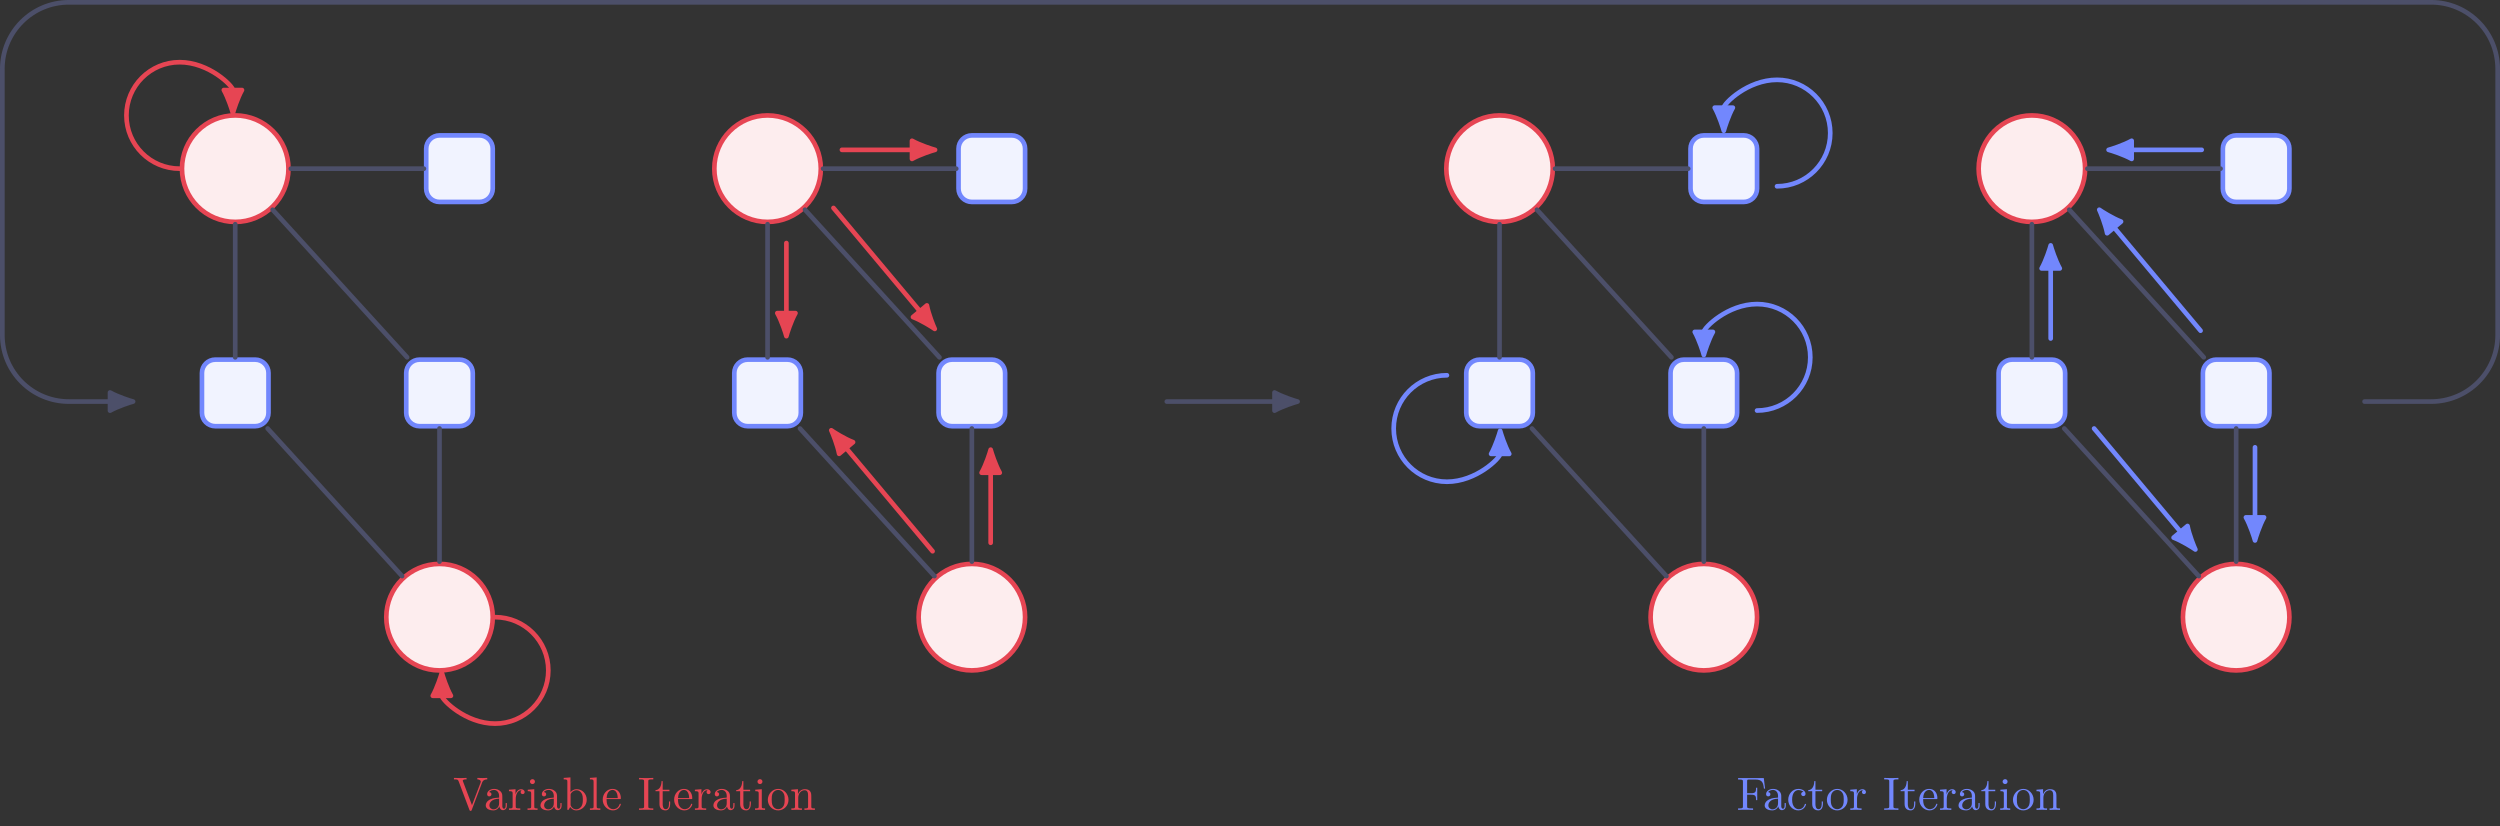 <?xml version="1.0" encoding="UTF-8"?>
<svg xmlns="http://www.w3.org/2000/svg" xmlns:xlink="http://www.w3.org/1999/xlink" width="532.49" height="176.04" viewBox="0 0 532.49 176.04">
<rect x="0" y="0" width="532.49" height="176.04" fill="#333333" stroke="none"/>
<defs>
<g>
<g id="glyph-0-0">
<path d="M 7.281 -6.5 L 7.281 -6.812 C 6.969 -6.781 6.562 -6.781 6.312 -6.781 L 5.172 -6.812 L 5.172 -6.5 C 5.688 -6.484 5.906 -6.234 5.906 -6 C 5.906 -5.922 5.875 -5.859 5.859 -5.797 L 4.031 -1 L 2.125 -6.031 C 2.062 -6.172 2.062 -6.203 2.062 -6.203 C 2.062 -6.5 2.625 -6.5 2.875 -6.5 L 2.875 -6.812 C 2.516 -6.781 1.828 -6.781 1.453 -6.781 L 0.188 -6.812 L 0.188 -6.5 C 0.844 -6.5 1.031 -6.5 1.172 -6.125 L 3.484 0 C 3.547 0.188 3.594 0.219 3.734 0.219 C 3.891 0.219 3.922 0.172 3.969 0.031 L 6.188 -5.828 C 6.328 -6.203 6.594 -6.484 7.281 -6.5 Z M 7.281 -6.5 "/>
</g>
<g id="glyph-0-1">
<path d="M 4.812 -0.891 L 4.812 -1.453 L 4.562 -1.453 L 4.562 -0.891 C 4.562 -0.312 4.312 -0.25 4.203 -0.25 C 3.875 -0.25 3.844 -0.703 3.844 -0.75 L 3.844 -2.734 C 3.844 -3.156 3.844 -3.547 3.484 -3.922 C 3.094 -4.312 2.594 -4.469 2.109 -4.469 C 1.297 -4.469 0.609 -4 0.609 -3.344 C 0.609 -3.047 0.812 -2.875 1.062 -2.875 C 1.344 -2.875 1.531 -3.078 1.531 -3.328 C 1.531 -3.453 1.469 -3.781 1.016 -3.781 C 1.281 -4.141 1.781 -4.25 2.094 -4.25 C 2.578 -4.25 3.156 -3.859 3.156 -2.969 L 3.156 -2.609 C 2.641 -2.578 1.938 -2.547 1.312 -2.25 C 0.562 -1.906 0.312 -1.391 0.312 -0.953 C 0.312 -0.141 1.281 0.109 1.906 0.109 C 2.578 0.109 3.031 -0.297 3.219 -0.75 C 3.266 -0.359 3.531 0.062 4 0.062 C 4.203 0.062 4.812 -0.078 4.812 -0.891 Z M 3.156 -1.391 C 3.156 -0.453 2.438 -0.109 1.984 -0.109 C 1.5 -0.109 1.094 -0.453 1.094 -0.953 C 1.094 -1.5 1.5 -2.328 3.156 -2.391 Z M 3.156 -1.391 "/>
</g>
<g id="glyph-0-2">
<path d="M 3.625 -3.797 C 3.625 -4.109 3.312 -4.406 2.891 -4.406 C 2.156 -4.406 1.797 -3.734 1.672 -3.312 L 1.672 -4.406 L 0.281 -4.297 L 0.281 -3.984 C 0.984 -3.984 1.062 -3.922 1.062 -3.422 L 1.062 -0.75 C 1.062 -0.312 0.953 -0.312 0.281 -0.312 L 0.281 0 L 1.422 -0.031 C 1.812 -0.031 2.281 -0.031 2.688 0 L 2.688 -0.312 L 2.469 -0.312 C 1.734 -0.312 1.719 -0.422 1.719 -0.781 L 1.719 -2.312 C 1.719 -3.297 2.141 -4.188 2.891 -4.188 C 2.953 -4.188 2.984 -4.188 3 -4.172 C 2.969 -4.172 2.766 -4.047 2.766 -3.781 C 2.766 -3.516 2.984 -3.359 3.203 -3.359 C 3.375 -3.359 3.625 -3.484 3.625 -3.797 Z M 3.625 -3.797 "/>
</g>
<g id="glyph-0-3">
<path d="M 2.469 0 L 2.469 -0.312 C 1.797 -0.312 1.766 -0.359 1.766 -0.75 L 1.766 -4.406 L 0.375 -4.297 L 0.375 -3.984 C 1.016 -3.984 1.109 -3.922 1.109 -3.438 L 1.109 -0.75 C 1.109 -0.312 1 -0.312 0.328 -0.312 L 0.328 0 L 1.422 -0.031 C 1.781 -0.031 2.125 -0.016 2.469 0 Z M 1.906 -6.016 C 1.906 -6.297 1.688 -6.547 1.391 -6.547 C 1.047 -6.547 0.844 -6.266 0.844 -6.016 C 0.844 -5.75 1.078 -5.5 1.375 -5.5 C 1.719 -5.5 1.906 -5.766 1.906 -6.016 Z M 1.906 -6.016 "/>
</g>
<g id="glyph-0-4">
<path d="M 5.188 -2.156 C 5.188 -3.422 4.219 -4.406 3.078 -4.406 C 2.297 -4.406 1.875 -3.938 1.719 -3.766 L 1.719 -6.922 L 0.281 -6.812 L 0.281 -6.5 C 0.984 -6.5 1.062 -6.438 1.062 -5.938 L 1.062 0 L 1.312 0 L 1.672 -0.625 C 1.812 -0.391 2.234 0.109 2.969 0.109 C 4.156 0.109 5.188 -0.875 5.188 -2.156 Z M 4.359 -2.156 C 4.359 -1.797 4.344 -1.203 4.062 -0.75 C 3.844 -0.438 3.469 -0.109 2.938 -0.109 C 2.484 -0.109 2.125 -0.344 1.891 -0.719 C 1.75 -0.922 1.75 -0.953 1.75 -1.141 L 1.75 -3.188 C 1.75 -3.375 1.75 -3.391 1.859 -3.547 C 2.25 -4.109 2.797 -4.188 3.031 -4.188 C 3.484 -4.188 3.844 -3.922 4.078 -3.547 C 4.344 -3.141 4.359 -2.578 4.359 -2.156 Z M 4.359 -2.156 "/>
</g>
<g id="glyph-0-5">
<path d="M 2.547 0 L 2.547 -0.312 C 1.875 -0.312 1.766 -0.312 1.766 -0.75 L 1.766 -6.922 L 0.328 -6.812 L 0.328 -6.5 C 1.031 -6.5 1.109 -6.438 1.109 -5.938 L 1.109 -0.75 C 1.109 -0.312 1 -0.312 0.328 -0.312 L 0.328 0 L 1.438 -0.031 Z M 2.547 0 "/>
</g>
<g id="glyph-0-6">
<path d="M 4.141 -1.188 C 4.141 -1.281 4.062 -1.312 4 -1.312 C 3.922 -1.312 3.891 -1.25 3.875 -1.172 C 3.531 -0.141 2.625 -0.141 2.531 -0.141 C 2.031 -0.141 1.641 -0.438 1.406 -0.812 C 1.109 -1.281 1.109 -1.938 1.109 -2.297 L 3.891 -2.297 C 4.109 -2.297 4.141 -2.297 4.141 -2.516 C 4.141 -3.5 3.594 -4.469 2.359 -4.469 C 1.203 -4.469 0.281 -3.438 0.281 -2.188 C 0.281 -0.859 1.328 0.109 2.469 0.109 C 3.688 0.109 4.141 -1 4.141 -1.188 Z M 3.484 -2.516 L 1.109 -2.516 C 1.172 -4 2.016 -4.25 2.359 -4.25 C 3.375 -4.25 3.484 -2.906 3.484 -2.516 Z M 3.484 -2.516 "/>
</g>
<g id="glyph-0-7">
<path d="M 3.312 0 L 3.312 -0.312 L 3.062 -0.312 C 2.266 -0.312 2.25 -0.422 2.25 -0.781 L 2.25 -6.031 C 2.25 -6.391 2.266 -6.5 3.062 -6.5 L 3.312 -6.5 L 3.312 -6.812 C 2.969 -6.781 2.188 -6.781 1.797 -6.781 C 1.422 -6.781 0.625 -6.781 0.281 -6.812 L 0.281 -6.5 L 0.531 -6.5 C 1.328 -6.5 1.359 -6.391 1.359 -6.031 L 1.359 -0.781 C 1.359 -0.422 1.328 -0.312 0.531 -0.312 L 0.281 -0.312 L 0.281 0 C 0.625 -0.031 1.422 -0.031 1.797 -0.031 C 2.188 -0.031 2.969 -0.031 3.312 0 Z M 3.312 0 "/>
</g>
<g id="glyph-0-8">
<path d="M 3.312 -1.234 L 3.312 -1.797 L 3.062 -1.797 L 3.062 -1.25 C 3.062 -0.516 2.766 -0.141 2.391 -0.141 C 1.719 -0.141 1.719 -1.047 1.719 -1.219 L 1.719 -3.984 L 3.156 -3.984 L 3.156 -4.297 L 1.719 -4.297 L 1.719 -6.125 L 1.469 -6.125 C 1.469 -5.312 1.172 -4.25 0.188 -4.203 L 0.188 -3.984 L 1.031 -3.984 L 1.031 -1.234 C 1.031 -0.016 1.969 0.109 2.328 0.109 C 3.031 0.109 3.312 -0.594 3.312 -1.234 Z M 3.312 -1.234 "/>
</g>
<g id="glyph-0-9">
<path d="M 4.688 -2.141 C 4.688 -3.406 3.703 -4.469 2.5 -4.469 C 1.25 -4.469 0.281 -3.375 0.281 -2.141 C 0.281 -0.844 1.312 0.109 2.484 0.109 C 3.688 0.109 4.688 -0.875 4.688 -2.141 Z M 3.875 -2.219 C 3.875 -1.859 3.875 -1.312 3.656 -0.875 C 3.422 -0.422 2.984 -0.141 2.5 -0.141 C 2.062 -0.141 1.625 -0.344 1.359 -0.812 C 1.109 -1.25 1.109 -1.859 1.109 -2.219 C 1.109 -2.609 1.109 -3.141 1.344 -3.578 C 1.609 -4.031 2.078 -4.25 2.484 -4.25 C 2.922 -4.25 3.344 -4.031 3.609 -3.594 C 3.875 -3.172 3.875 -2.594 3.875 -2.219 Z M 3.875 -2.219 "/>
</g>
<g id="glyph-0-10">
<path d="M 5.328 0 L 5.328 -0.312 C 4.812 -0.312 4.562 -0.312 4.562 -0.609 L 4.562 -2.516 C 4.562 -3.375 4.562 -3.672 4.25 -4.031 C 4.109 -4.203 3.781 -4.406 3.203 -4.406 C 2.469 -4.406 2 -3.984 1.719 -3.359 L 1.719 -4.406 L 0.312 -4.297 L 0.312 -3.984 C 1.016 -3.984 1.094 -3.922 1.094 -3.422 L 1.094 -0.75 C 1.094 -0.312 0.984 -0.312 0.312 -0.312 L 0.312 0 L 1.453 -0.031 L 2.562 0 L 2.562 -0.312 C 1.891 -0.312 1.781 -0.312 1.781 -0.75 L 1.781 -2.594 C 1.781 -3.625 2.5 -4.188 3.125 -4.188 C 3.766 -4.188 3.875 -3.656 3.875 -3.078 L 3.875 -0.75 C 3.875 -0.312 3.766 -0.312 3.094 -0.312 L 3.094 0 L 4.219 -0.031 Z M 5.328 0 "/>
</g>
<g id="glyph-0-11">
<path d="M 6.078 -4.531 L 5.797 -6.781 L 0.328 -6.781 L 0.328 -6.469 L 0.562 -6.469 C 1.328 -6.469 1.359 -6.359 1.359 -6 L 1.359 -0.781 C 1.359 -0.422 1.328 -0.312 0.562 -0.312 L 0.328 -0.312 L 0.328 0 C 0.672 -0.031 1.453 -0.031 1.844 -0.031 C 2.25 -0.031 3.156 -0.031 3.516 0 L 3.516 -0.312 L 3.188 -0.312 C 2.25 -0.312 2.25 -0.438 2.25 -0.781 L 2.25 -3.234 L 3.094 -3.234 C 4.062 -3.234 4.156 -2.922 4.156 -2.078 L 4.406 -2.078 L 4.406 -4.719 L 4.156 -4.719 C 4.156 -3.875 4.062 -3.547 3.094 -3.547 L 2.25 -3.547 L 2.25 -6.078 C 2.25 -6.406 2.266 -6.469 2.734 -6.469 L 3.922 -6.469 C 5.422 -6.469 5.672 -5.906 5.828 -4.531 Z M 6.078 -4.531 "/>
</g>
<g id="glyph-0-12">
<path d="M 4.141 -1.188 C 4.141 -1.281 4.031 -1.281 4 -1.281 C 3.922 -1.281 3.891 -1.25 3.875 -1.188 C 3.594 -0.266 2.938 -0.141 2.578 -0.141 C 2.047 -0.141 1.172 -0.562 1.172 -2.172 C 1.172 -3.797 1.984 -4.219 2.516 -4.219 C 2.609 -4.219 3.234 -4.203 3.578 -3.844 C 3.172 -3.812 3.109 -3.516 3.109 -3.391 C 3.109 -3.125 3.297 -2.938 3.562 -2.938 C 3.828 -2.938 4.031 -3.094 4.031 -3.406 C 4.031 -4.078 3.266 -4.469 2.5 -4.469 C 1.25 -4.469 0.344 -3.391 0.344 -2.156 C 0.344 -0.875 1.328 0.109 2.484 0.109 C 3.812 0.109 4.141 -1.094 4.141 -1.188 Z M 4.141 -1.188 "/>
</g>
</g>
<clipPath id="clip-0">
<path clip-rule="nonzero" d="M 0 0 L 532.488 0 L 532.488 100 L 0 100 Z M 0 0 "/>
</clipPath>
</defs>
<path fill-rule="nonzero" fill="rgb(99.019%, 92.705%, 93.256%)" fill-opacity="1" stroke-width="0.992" stroke-linecap="round" stroke-linejoin="miter" stroke="rgb(90.195%, 27.06%, 32.549%)" stroke-opacity="1" stroke-miterlimit="10" d="M 11.339 -0.001 C 11.339 6.261 6.261 11.339 -0.001 11.339 C -6.262 11.339 -11.34 6.261 -11.34 -0.001 C -11.34 -6.262 -6.262 -11.34 -0.001 -11.34 C 6.261 -11.34 11.339 -6.262 11.339 -0.001 Z M 11.339 -0.001 " transform="matrix(1, 0, 0, -1, 50.102, 35.925)"/>
<path fill-rule="nonzero" fill="rgb(94.469%, 95.293%, 99.921%)" fill-opacity="1" stroke-width="0.992" stroke-linecap="round" stroke-linejoin="miter" stroke="rgb(44.707%, 52.939%, 99.216%)" stroke-opacity="1" stroke-miterlimit="10" d="M 52.015 7.085 L 43.511 7.085 C 41.945 7.085 40.679 5.816 40.679 4.253 L 40.679 -4.251 C 40.679 -5.817 41.945 -7.087 43.511 -7.087 L 52.015 -7.087 C 53.582 -7.087 54.851 -5.817 54.851 -4.251 L 54.851 4.253 C 54.851 5.816 53.582 7.085 52.015 7.085 Z M 52.015 7.085 " transform="matrix(1, 0, 0, -1, 50.102, 35.925)"/>
<path fill-rule="nonzero" fill="rgb(94.469%, 95.293%, 99.921%)" fill-opacity="1" stroke-width="0.992" stroke-linecap="round" stroke-linejoin="miter" stroke="rgb(44.707%, 52.939%, 99.216%)" stroke-opacity="1" stroke-miterlimit="10" d="M 4.253 -40.676 L -4.251 -40.676 C -5.817 -40.676 -7.086 -41.946 -7.086 -43.512 L -7.086 -52.016 C -7.086 -53.583 -5.817 -54.852 -4.251 -54.852 L 4.253 -54.852 C 5.816 -54.852 7.085 -53.583 7.085 -52.016 L 7.085 -43.512 C 7.085 -41.946 5.816 -40.676 4.253 -40.676 Z M 4.253 -40.676 " transform="matrix(1, 0, 0, -1, 50.102, 35.925)"/>
<path fill-rule="nonzero" fill="rgb(94.469%, 95.293%, 99.921%)" fill-opacity="1" stroke-width="0.992" stroke-linecap="round" stroke-linejoin="miter" stroke="rgb(44.707%, 52.939%, 99.216%)" stroke-opacity="1" stroke-miterlimit="10" d="M 47.765 -40.676 L 39.261 -40.676 C 37.695 -40.676 36.425 -41.946 36.425 -43.512 L 36.425 -52.016 C 36.425 -53.583 37.695 -54.852 39.261 -54.852 L 47.765 -54.852 C 49.332 -54.852 50.597 -53.583 50.597 -52.016 L 50.597 -43.512 C 50.597 -41.946 49.332 -40.676 47.765 -40.676 Z M 47.765 -40.676 " transform="matrix(1, 0, 0, -1, 50.102, 35.925)"/>
<path fill-rule="nonzero" fill="rgb(99.019%, 92.705%, 93.256%)" fill-opacity="1" stroke-width="0.992" stroke-linecap="round" stroke-linejoin="miter" stroke="rgb(90.195%, 27.06%, 32.549%)" stroke-opacity="1" stroke-miterlimit="10" d="M 54.851 -95.528 C 54.851 -89.266 49.773 -84.188 43.511 -84.188 C 37.249 -84.188 32.175 -89.266 32.175 -95.528 C 32.175 -101.79 37.249 -106.868 43.511 -106.868 C 49.773 -106.868 54.851 -101.79 54.851 -95.528 Z M 54.851 -95.528 " transform="matrix(1, 0, 0, -1, 50.102, 35.925)"/>
<path fill="none" stroke-width="0.992" stroke-linecap="round" stroke-linejoin="miter" stroke="rgb(29.805%, 30.98%, 41.176%)" stroke-opacity="1" stroke-miterlimit="10" d="M 11.835 -0.001 L 40.183 -0.001 " transform="matrix(1, 0, 0, -1, 50.102, 35.925)"/>
<path fill="none" stroke-width="0.992" stroke-linecap="round" stroke-linejoin="miter" stroke="rgb(29.805%, 30.98%, 41.176%)" stroke-opacity="1" stroke-miterlimit="10" d="M -0.001 -11.837 L -0.001 -40.18 " transform="matrix(1, 0, 0, -1, 50.102, 35.925)"/>
<path fill="none" stroke-width="0.992" stroke-linecap="round" stroke-linejoin="miter" stroke="rgb(29.805%, 30.98%, 41.176%)" stroke-opacity="1" stroke-miterlimit="10" d="M 7.972 -8.747 L 36.609 -40.18 " transform="matrix(1, 0, 0, -1, 50.102, 35.925)"/>
<path fill="none" stroke-width="0.992" stroke-linecap="round" stroke-linejoin="miter" stroke="rgb(29.805%, 30.98%, 41.176%)" stroke-opacity="1" stroke-miterlimit="10" d="M 6.906 -55.348 L 35.542 -86.782 " transform="matrix(1, 0, 0, -1, 50.102, 35.925)"/>
<path fill="none" stroke-width="0.992" stroke-linecap="round" stroke-linejoin="miter" stroke="rgb(29.805%, 30.98%, 41.176%)" stroke-opacity="1" stroke-miterlimit="10" d="M 43.511 -55.348 L 43.511 -83.692 " transform="matrix(1, 0, 0, -1, 50.102, 35.925)"/>
<path fill="none" stroke-width="0.992" stroke-linecap="round" stroke-linejoin="miter" stroke="rgb(90.195%, 27.06%, 32.549%)" stroke-opacity="1" stroke-miterlimit="10" d="M -11.836 -0.001 C -18.098 -0.001 -23.172 5.078 -23.172 11.339 C -23.172 17.601 -18.098 22.679 -11.836 22.679 C -5.571 22.679 -0.497 17.601 -0.497 16.746 " transform="matrix(1, 0, 0, -1, 50.102, 35.925)"/>
<path fill-rule="nonzero" fill="rgb(90.195%, 27.06%, 32.549%)" fill-opacity="1" stroke-width="0.992" stroke-linecap="round" stroke-linejoin="round" stroke="rgb(90.195%, 27.06%, 32.549%)" stroke-opacity="1" stroke-miterlimit="10" d="M 4.911 -0.001 C 4.31 0.152 1.658 1.003 0.001 1.933 L 0.001 -1.93 C 1.658 -1.004 4.31 -0.149 4.911 -0.001 Z M 4.911 -0.001 " transform="matrix(0, 1, 1, 0, 49.606, 19.178)"/>
<path fill="none" stroke-width="0.992" stroke-linecap="round" stroke-linejoin="miter" stroke="rgb(90.195%, 27.06%, 32.549%)" stroke-opacity="1" stroke-miterlimit="10" d="M 55.347 -95.528 C 61.609 -95.528 66.687 -100.606 66.687 -106.868 C 66.687 -113.129 61.609 -118.204 55.347 -118.204 C 49.085 -118.204 44.007 -113.129 44.007 -112.274 " transform="matrix(1, 0, 0, -1, 50.102, 35.925)"/>
<path fill-rule="nonzero" fill="rgb(90.195%, 27.06%, 32.549%)" fill-opacity="1" stroke-width="0.992" stroke-linecap="round" stroke-linejoin="round" stroke="rgb(90.195%, 27.06%, 32.549%)" stroke-opacity="1" stroke-miterlimit="10" d="M 4.911 0.001 C 4.31 0.149 1.657 1.005 0.001 1.931 L 0.001 -1.933 C 1.657 -1.003 4.31 -0.151 4.911 0.001 Z M 4.911 0.001 " transform="matrix(0, -1, -1, 0, 94.11, 148.2)"/>
<g fill="rgb(90.199%, 27.1%, 32.5%)" fill-opacity="1">
<use xlink:href="#glyph-0-0" x="96.501" y="172.502"/>
</g>
<g fill="rgb(90.199%, 27.1%, 32.5%)" fill-opacity="1">
<use xlink:href="#glyph-0-1" x="103.147" y="172.502"/>
<use xlink:href="#glyph-0-2" x="108.128" y="172.502"/>
<use xlink:href="#glyph-0-3" x="112.033" y="172.502"/>
<use xlink:href="#glyph-0-1" x="114.803" y="172.502"/>
<use xlink:href="#glyph-0-4" x="119.784" y="172.502"/>
<use xlink:href="#glyph-0-5" x="125.323" y="172.502"/>
<use xlink:href="#glyph-0-6" x="128.093" y="172.502"/>
</g>
<g fill="rgb(90.199%, 27.1%, 32.5%)" fill-opacity="1">
<use xlink:href="#glyph-0-7" x="135.834" y="172.502"/>
<use xlink:href="#glyph-0-8" x="139.431" y="172.502"/>
<use xlink:href="#glyph-0-6" x="143.306" y="172.502"/>
<use xlink:href="#glyph-0-2" x="147.729" y="172.502"/>
<use xlink:href="#glyph-0-1" x="151.635" y="172.502"/>
<use xlink:href="#glyph-0-8" x="156.616" y="172.502"/>
<use xlink:href="#glyph-0-3" x="160.492" y="172.502"/>
<use xlink:href="#glyph-0-9" x="163.261" y="172.502"/>
<use xlink:href="#glyph-0-10" x="168.242" y="172.502"/>
</g>
<path fill-rule="nonzero" fill="rgb(99.019%, 92.705%, 93.256%)" fill-opacity="1" stroke-width="0.992" stroke-linecap="round" stroke-linejoin="miter" stroke="rgb(90.195%, 27.06%, 32.549%)" stroke-opacity="1" stroke-miterlimit="10" d="M 124.726 -0.001 C 124.726 6.261 119.648 11.339 113.386 11.339 C 107.124 11.339 102.046 6.261 102.046 -0.001 C 102.046 -6.262 107.124 -11.34 113.386 -11.34 C 119.648 -11.34 124.726 -6.262 124.726 -0.001 Z M 124.726 -0.001 " transform="matrix(1, 0, 0, -1, 50.102, 35.925)"/>
<path fill-rule="nonzero" fill="rgb(94.469%, 95.293%, 99.921%)" fill-opacity="1" stroke-width="0.992" stroke-linecap="round" stroke-linejoin="miter" stroke="rgb(44.707%, 52.939%, 99.216%)" stroke-opacity="1" stroke-miterlimit="10" d="M 165.402 7.085 L 156.898 7.085 C 155.332 7.085 154.066 5.816 154.066 4.253 L 154.066 -4.251 C 154.066 -5.817 155.332 -7.087 156.898 -7.087 L 165.402 -7.087 C 166.968 -7.087 168.238 -5.817 168.238 -4.251 L 168.238 4.253 C 168.238 5.816 166.968 7.085 165.402 7.085 Z M 165.402 7.085 " transform="matrix(1, 0, 0, -1, 50.102, 35.925)"/>
<path fill-rule="nonzero" fill="rgb(94.469%, 95.293%, 99.921%)" fill-opacity="1" stroke-width="0.992" stroke-linecap="round" stroke-linejoin="miter" stroke="rgb(44.707%, 52.939%, 99.216%)" stroke-opacity="1" stroke-miterlimit="10" d="M 117.64 -40.676 L 109.136 -40.676 C 107.57 -40.676 106.3 -41.946 106.3 -43.512 L 106.3 -52.016 C 106.3 -53.583 107.57 -54.852 109.136 -54.852 L 117.64 -54.852 C 119.203 -54.852 120.472 -53.583 120.472 -52.016 L 120.472 -43.512 C 120.472 -41.946 119.203 -40.676 117.64 -40.676 Z M 117.64 -40.676 " transform="matrix(1, 0, 0, -1, 50.102, 35.925)"/>
<path fill-rule="nonzero" fill="rgb(94.469%, 95.293%, 99.921%)" fill-opacity="1" stroke-width="0.992" stroke-linecap="round" stroke-linejoin="miter" stroke="rgb(44.707%, 52.939%, 99.216%)" stroke-opacity="1" stroke-miterlimit="10" d="M 161.152 -40.676 L 152.648 -40.676 C 151.082 -40.676 149.812 -41.946 149.812 -43.512 L 149.812 -52.016 C 149.812 -53.583 151.082 -54.852 152.648 -54.852 L 161.152 -54.852 C 162.718 -54.852 163.984 -53.583 163.984 -52.016 L 163.984 -43.512 C 163.984 -41.946 162.718 -40.676 161.152 -40.676 Z M 161.152 -40.676 " transform="matrix(1, 0, 0, -1, 50.102, 35.925)"/>
<path fill-rule="nonzero" fill="rgb(99.019%, 92.705%, 93.256%)" fill-opacity="1" stroke-width="0.992" stroke-linecap="round" stroke-linejoin="miter" stroke="rgb(90.195%, 27.06%, 32.549%)" stroke-opacity="1" stroke-miterlimit="10" d="M 168.238 -95.528 C 168.238 -89.266 163.16 -84.188 156.898 -84.188 C 150.636 -84.188 145.562 -89.266 145.562 -95.528 C 145.562 -101.79 150.636 -106.868 156.898 -106.868 C 163.16 -106.868 168.238 -101.79 168.238 -95.528 Z M 168.238 -95.528 " transform="matrix(1, 0, 0, -1, 50.102, 35.925)"/>
<path fill="none" stroke-width="0.992" stroke-linecap="round" stroke-linejoin="miter" stroke="rgb(29.805%, 30.98%, 41.176%)" stroke-opacity="1" stroke-miterlimit="10" d="M 125.222 -0.001 L 153.57 -0.001 " transform="matrix(1, 0, 0, -1, 50.102, 35.925)"/>
<path fill="none" stroke-width="0.992" stroke-linecap="round" stroke-linejoin="miter" stroke="rgb(29.805%, 30.98%, 41.176%)" stroke-opacity="1" stroke-miterlimit="10" d="M 113.386 -11.837 L 113.386 -40.18 " transform="matrix(1, 0, 0, -1, 50.102, 35.925)"/>
<path fill="none" stroke-width="0.992" stroke-linecap="round" stroke-linejoin="miter" stroke="rgb(29.805%, 30.98%, 41.176%)" stroke-opacity="1" stroke-miterlimit="10" d="M 121.359 -8.747 L 149.996 -40.18 " transform="matrix(1, 0, 0, -1, 50.102, 35.925)"/>
<path fill="none" stroke-width="0.992" stroke-linecap="round" stroke-linejoin="miter" stroke="rgb(29.805%, 30.98%, 41.176%)" stroke-opacity="1" stroke-miterlimit="10" d="M 120.292 -55.348 L 148.929 -86.782 " transform="matrix(1, 0, 0, -1, 50.102, 35.925)"/>
<path fill="none" stroke-width="0.992" stroke-linecap="round" stroke-linejoin="miter" stroke="rgb(29.805%, 30.98%, 41.176%)" stroke-opacity="1" stroke-miterlimit="10" d="M 156.898 -55.348 L 156.898 -83.692 " transform="matrix(1, 0, 0, -1, 50.102, 35.925)"/>
<path fill="none" stroke-width="0.992" stroke-linecap="round" stroke-linejoin="miter" stroke="rgb(90.195%, 27.06%, 32.549%)" stroke-opacity="1" stroke-miterlimit="10" d="M 127.425 -8.368 L 145.843 -30.364 " transform="matrix(1, 0, 0, -1, 50.102, 35.925)"/>
<path fill-rule="nonzero" fill="rgb(90.195%, 27.06%, 32.549%)" fill-opacity="1" stroke-width="0.992" stroke-linecap="round" stroke-linejoin="round" stroke="rgb(90.195%, 27.06%, 32.549%)" stroke-opacity="1" stroke-miterlimit="10" d="M 4.912 0.002 C 4.308 0.151 1.657 1.001 -0 1.93 L 0 -1.932 C 1.657 -1.001 4.31 -0.151 4.912 0.002 Z M 4.912 0.002 " transform="matrix(0.642, 0.767, 0.767, -0.642, 195.946, 66.29)"/>
<path fill="none" stroke-width="0.992" stroke-linecap="round" stroke-linejoin="miter" stroke="rgb(90.195%, 27.06%, 32.549%)" stroke-opacity="1" stroke-miterlimit="10" d="M 129.23 4.007 L 144.152 4.007 " transform="matrix(1, 0, 0, -1, 50.102, 35.925)"/>
<path fill-rule="nonzero" fill="rgb(90.195%, 27.06%, 32.549%)" fill-opacity="1" stroke-width="0.992" stroke-linecap="round" stroke-linejoin="round" stroke="rgb(90.195%, 27.06%, 32.549%)" stroke-opacity="1" stroke-miterlimit="10" d="M 4.911 -0.002 C 4.309 0.151 1.657 1.002 0.001 1.932 L 0.001 -1.931 C 1.657 -1.002 4.309 -0.15 4.911 -0.002 Z M 4.911 -0.002 " transform="matrix(1, 0, 0, -1, 194.253, 31.916)"/>
<path fill="none" stroke-width="0.992" stroke-linecap="round" stroke-linejoin="miter" stroke="rgb(90.195%, 27.06%, 32.549%)" stroke-opacity="1" stroke-miterlimit="10" d="M 117.394 -15.844 L 117.394 -30.766 " transform="matrix(1, 0, 0, -1, 50.102, 35.925)"/>
<path fill-rule="nonzero" fill="rgb(90.195%, 27.06%, 32.549%)" fill-opacity="1" stroke-width="0.992" stroke-linecap="round" stroke-linejoin="round" stroke="rgb(90.195%, 27.06%, 32.549%)" stroke-opacity="1" stroke-miterlimit="10" d="M 4.912 -0.002 C 4.31 0.151 1.658 1.002 0.002 1.932 L 0.002 -1.931 C 1.658 -1.002 4.31 -0.15 4.912 -0.002 Z M 4.912 -0.002 " transform="matrix(0, 1, 1, 0, 167.498, 66.69)"/>
<path fill="none" stroke-width="0.992" stroke-linecap="round" stroke-linejoin="miter" stroke="rgb(90.195%, 27.06%, 32.549%)" stroke-opacity="1" stroke-miterlimit="10" d="M 160.906 -79.684 L 160.906 -64.762 " transform="matrix(1, 0, 0, -1, 50.102, 35.925)"/>
<path fill-rule="nonzero" fill="rgb(90.195%, 27.06%, 32.549%)" fill-opacity="1" stroke-width="0.992" stroke-linecap="round" stroke-linejoin="round" stroke="rgb(90.195%, 27.06%, 32.549%)" stroke-opacity="1" stroke-miterlimit="10" d="M 4.912 0.002 C 4.31 0.15 1.658 1.002 0.002 1.932 L 0.002 -1.932 C 1.658 -1.002 4.31 -0.15 4.912 0.002 Z M 4.912 0.002 " transform="matrix(0, -1, -1, 0, 211.01, 100.689)"/>
<path fill="none" stroke-width="0.992" stroke-linecap="round" stroke-linejoin="miter" stroke="rgb(90.195%, 27.06%, 32.549%)" stroke-opacity="1" stroke-miterlimit="10" d="M 148.531 -81.489 L 130.113 -59.493 " transform="matrix(1, 0, 0, -1, 50.102, 35.925)"/>
<path fill-rule="nonzero" fill="rgb(90.195%, 27.06%, 32.549%)" fill-opacity="1" stroke-width="0.992" stroke-linecap="round" stroke-linejoin="round" stroke="rgb(90.195%, 27.06%, 32.549%)" stroke-opacity="1" stroke-miterlimit="10" d="M 4.913 0 C 4.309 0.149 1.657 1.004 0 1.933 L -0.002 -1.932 C 1.658 -1.003 4.308 -0.151 4.913 0 Z M 4.913 0 " transform="matrix(-0.642, -0.767, -0.767, 0.642, 180.213, 95.419)"/>
<path fill="none" stroke-width="0.992" stroke-linecap="round" stroke-linejoin="miter" stroke="rgb(29.805%, 30.98%, 41.176%)" stroke-opacity="1" stroke-miterlimit="10" d="M 198.425 -49.606 L 221.367 -49.606 " transform="matrix(1, 0, 0, -1, 50.102, 35.925)"/>
<path fill-rule="nonzero" fill="rgb(29.805%, 30.98%, 41.176%)" fill-opacity="1" stroke-width="0.992" stroke-linecap="round" stroke-linejoin="round" stroke="rgb(29.805%, 30.98%, 41.176%)" stroke-opacity="1" stroke-miterlimit="10" d="M 4.912 0.001 C 4.31 0.149 1.658 1.005 0.001 1.93 L 0.001 -1.933 C 1.658 -1.003 4.31 -0.152 4.912 0.001 Z M 4.912 0.001 " transform="matrix(1, 0, 0, -1, 271.467, 85.532)"/>
<path fill-rule="nonzero" fill="rgb(99.019%, 92.705%, 93.256%)" fill-opacity="1" stroke-width="0.992" stroke-linecap="round" stroke-linejoin="miter" stroke="rgb(90.195%, 27.06%, 32.549%)" stroke-opacity="1" stroke-miterlimit="10" d="M 280.632 -0.001 C 280.632 6.261 275.554 11.339 269.292 11.339 C 263.031 11.339 257.957 6.261 257.957 -0.001 C 257.957 -6.262 263.031 -11.34 269.292 -11.34 C 275.554 -11.34 280.632 -6.262 280.632 -0.001 Z M 280.632 -0.001 " transform="matrix(1, 0, 0, -1, 50.102, 35.925)"/>
<path fill-rule="nonzero" fill="rgb(94.469%, 95.293%, 99.921%)" fill-opacity="1" stroke-width="0.992" stroke-linecap="round" stroke-linejoin="miter" stroke="rgb(44.707%, 52.939%, 99.216%)" stroke-opacity="1" stroke-miterlimit="10" d="M 321.308 7.085 L 312.804 7.085 C 311.242 7.085 309.972 5.816 309.972 4.253 L 309.972 -4.251 C 309.972 -5.817 311.242 -7.087 312.804 -7.087 L 321.308 -7.087 C 322.874 -7.087 324.144 -5.817 324.144 -4.251 L 324.144 4.253 C 324.144 5.816 322.874 7.085 321.308 7.085 Z M 321.308 7.085 " transform="matrix(1, 0, 0, -1, 50.102, 35.925)"/>
<path fill-rule="nonzero" fill="rgb(94.469%, 95.293%, 99.921%)" fill-opacity="1" stroke-width="0.992" stroke-linecap="round" stroke-linejoin="miter" stroke="rgb(44.707%, 52.939%, 99.216%)" stroke-opacity="1" stroke-miterlimit="10" d="M 273.546 -40.676 L 265.042 -40.676 C 263.476 -40.676 262.207 -41.946 262.207 -43.512 L 262.207 -52.016 C 262.207 -53.583 263.476 -54.852 265.042 -54.852 L 273.546 -54.852 C 275.113 -54.852 276.378 -53.583 276.378 -52.016 L 276.378 -43.512 C 276.378 -41.946 275.113 -40.676 273.546 -40.676 Z M 273.546 -40.676 " transform="matrix(1, 0, 0, -1, 50.102, 35.925)"/>
<path fill-rule="nonzero" fill="rgb(94.469%, 95.293%, 99.921%)" fill-opacity="1" stroke-width="0.992" stroke-linecap="round" stroke-linejoin="miter" stroke="rgb(44.707%, 52.939%, 99.216%)" stroke-opacity="1" stroke-miterlimit="10" d="M 317.058 -40.676 L 308.554 -40.676 C 306.988 -40.676 305.718 -41.946 305.718 -43.512 L 305.718 -52.016 C 305.718 -53.583 306.988 -54.852 308.554 -54.852 L 317.058 -54.852 C 318.624 -54.852 319.894 -53.583 319.894 -52.016 L 319.894 -43.512 C 319.894 -41.946 318.624 -40.676 317.058 -40.676 Z M 317.058 -40.676 " transform="matrix(1, 0, 0, -1, 50.102, 35.925)"/>
<path fill-rule="nonzero" fill="rgb(99.019%, 92.705%, 93.256%)" fill-opacity="1" stroke-width="0.992" stroke-linecap="round" stroke-linejoin="miter" stroke="rgb(90.195%, 27.06%, 32.549%)" stroke-opacity="1" stroke-miterlimit="10" d="M 324.144 -95.528 C 324.144 -89.266 319.066 -84.188 312.804 -84.188 C 306.542 -84.188 301.468 -89.266 301.468 -95.528 C 301.468 -101.79 306.542 -106.868 312.804 -106.868 C 319.066 -106.868 324.144 -101.79 324.144 -95.528 Z M 324.144 -95.528 " transform="matrix(1, 0, 0, -1, 50.102, 35.925)"/>
<path fill="none" stroke-width="0.992" stroke-linecap="round" stroke-linejoin="miter" stroke="rgb(29.805%, 30.98%, 41.176%)" stroke-opacity="1" stroke-miterlimit="10" d="M 281.128 -0.001 L 309.476 -0.001 " transform="matrix(1, 0, 0, -1, 50.102, 35.925)"/>
<path fill="none" stroke-width="0.992" stroke-linecap="round" stroke-linejoin="miter" stroke="rgb(29.805%, 30.98%, 41.176%)" stroke-opacity="1" stroke-miterlimit="10" d="M 269.292 -11.837 L 269.292 -40.18 " transform="matrix(1, 0, 0, -1, 50.102, 35.925)"/>
<path fill="none" stroke-width="0.992" stroke-linecap="round" stroke-linejoin="miter" stroke="rgb(29.805%, 30.98%, 41.176%)" stroke-opacity="1" stroke-miterlimit="10" d="M 277.265 -8.747 L 305.902 -40.18 " transform="matrix(1, 0, 0, -1, 50.102, 35.925)"/>
<path fill="none" stroke-width="0.992" stroke-linecap="round" stroke-linejoin="miter" stroke="rgb(29.805%, 30.98%, 41.176%)" stroke-opacity="1" stroke-miterlimit="10" d="M 276.199 -55.348 L 304.835 -86.782 " transform="matrix(1, 0, 0, -1, 50.102, 35.925)"/>
<path fill="none" stroke-width="0.992" stroke-linecap="round" stroke-linejoin="miter" stroke="rgb(29.805%, 30.98%, 41.176%)" stroke-opacity="1" stroke-miterlimit="10" d="M 312.804 -55.348 L 312.804 -83.692 " transform="matrix(1, 0, 0, -1, 50.102, 35.925)"/>
<path fill="none" stroke-width="0.992" stroke-linecap="round" stroke-linejoin="miter" stroke="rgb(44.707%, 52.939%, 99.216%)" stroke-opacity="1" stroke-miterlimit="10" d="M 317.058 12.992 C 317.058 13.843 322.132 18.921 328.398 18.921 C 334.66 18.921 339.734 13.843 339.734 7.581 C 339.734 1.32 334.66 -3.754 328.398 -3.754 " transform="matrix(1, 0, 0, -1, 50.102, 35.925)"/>
<path fill-rule="nonzero" fill="rgb(44.707%, 52.939%, 99.216%)" fill-opacity="1" stroke-width="0.992" stroke-linecap="round" stroke-linejoin="round" stroke="rgb(44.707%, 52.939%, 99.216%)" stroke-opacity="1" stroke-miterlimit="10" d="M 4.913 0.001 C 4.308 0.149 1.655 1.004 -0.001 1.93 L -0.001 -1.933 C 1.655 -1.003 4.308 -0.152 4.913 0.001 Z M 4.913 0.001 " transform="matrix(0, 1, 1, 0, 367.16, 22.934)"/>
<path fill="none" stroke-width="0.992" stroke-linecap="round" stroke-linejoin="miter" stroke="rgb(44.707%, 52.939%, 99.216%)" stroke-opacity="1" stroke-miterlimit="10" d="M 269.425 -60.754 C 269.425 -61.61 264.351 -66.684 258.085 -66.684 C 251.824 -66.684 246.749 -61.61 246.749 -55.348 C 246.749 -49.087 251.824 -44.008 258.085 -44.008 " transform="matrix(1, 0, 0, -1, 50.102, 35.925)"/>
<path fill-rule="nonzero" fill="rgb(44.707%, 52.939%, 99.216%)" fill-opacity="1" stroke-width="0.992" stroke-linecap="round" stroke-linejoin="round" stroke="rgb(44.707%, 52.939%, 99.216%)" stroke-opacity="1" stroke-miterlimit="10" d="M 4.911 0 C 4.309 0.149 1.657 1.004 0.001 1.93 L 0.001 -1.933 C 1.657 -1.003 4.309 -0.152 4.911 0 Z M 4.911 0 " transform="matrix(0, -1, -1, 0, 319.528, 96.68)"/>
<path fill="none" stroke-width="0.992" stroke-linecap="round" stroke-linejoin="miter" stroke="rgb(44.707%, 52.939%, 99.216%)" stroke-opacity="1" stroke-miterlimit="10" d="M 312.804 -34.774 C 312.804 -33.919 317.882 -28.844 324.144 -28.844 C 330.406 -28.844 335.484 -33.919 335.484 -40.18 C 335.484 -46.442 330.406 -51.52 324.144 -51.52 " transform="matrix(1, 0, 0, -1, 50.102, 35.925)"/>
<path fill-rule="nonzero" fill="rgb(44.707%, 52.939%, 99.216%)" fill-opacity="1" stroke-width="0.992" stroke-linecap="round" stroke-linejoin="round" stroke="rgb(44.707%, 52.939%, 99.216%)" stroke-opacity="1" stroke-miterlimit="10" d="M 4.911 -0.001 C 4.309 0.151 1.657 1.003 0.001 1.932 L 0.001 -1.931 C 1.657 -1.001 4.309 -0.15 4.911 -0.001 Z M 4.911 -0.001 " transform="matrix(0, 1, 1, 0, 362.908, 70.698)"/>
<g fill="rgb(44.699%, 52.899%, 99.199%)" fill-opacity="1">
<use xlink:href="#glyph-0-11" x="369.88" y="172.502"/>
</g>
<g fill="rgb(44.699%, 52.899%, 99.199%)" fill-opacity="1">
<use xlink:href="#glyph-0-1" x="375.558" y="172.502"/>
<use xlink:href="#glyph-0-12" x="380.54" y="172.502"/>
<use xlink:href="#glyph-0-8" x="384.963" y="172.502"/>
<use xlink:href="#glyph-0-9" x="388.839" y="172.502"/>
<use xlink:href="#glyph-0-2" x="393.82" y="172.502"/>
</g>
<g fill="rgb(44.699%, 52.899%, 99.199%)" fill-opacity="1">
<use xlink:href="#glyph-0-7" x="401.043" y="172.502"/>
<use xlink:href="#glyph-0-8" x="404.639" y="172.502"/>
<use xlink:href="#glyph-0-6" x="408.515" y="172.502"/>
<use xlink:href="#glyph-0-2" x="412.938" y="172.502"/>
<use xlink:href="#glyph-0-1" x="416.844" y="172.502"/>
<use xlink:href="#glyph-0-8" x="421.825" y="172.502"/>
<use xlink:href="#glyph-0-3" x="425.7" y="172.502"/>
<use xlink:href="#glyph-0-9" x="428.47" y="172.502"/>
<use xlink:href="#glyph-0-10" x="433.451" y="172.502"/>
</g>
<path fill-rule="nonzero" fill="rgb(99.019%, 92.705%, 93.256%)" fill-opacity="1" stroke-width="0.992" stroke-linecap="round" stroke-linejoin="miter" stroke="rgb(90.195%, 27.06%, 32.549%)" stroke-opacity="1" stroke-miterlimit="10" d="M 394.019 -0.001 C 394.019 6.261 388.941 11.339 382.679 11.339 C 376.417 11.339 371.343 6.261 371.343 -0.001 C 371.343 -6.262 376.417 -11.34 382.679 -11.34 C 388.941 -11.34 394.019 -6.262 394.019 -0.001 Z M 394.019 -0.001 " transform="matrix(1, 0, 0, -1, 50.102, 35.925)"/>
<path fill-rule="nonzero" fill="rgb(94.469%, 95.293%, 99.921%)" fill-opacity="1" stroke-width="0.992" stroke-linecap="round" stroke-linejoin="miter" stroke="rgb(44.707%, 52.939%, 99.216%)" stroke-opacity="1" stroke-miterlimit="10" d="M 434.695 7.085 L 426.191 7.085 C 424.628 7.085 423.359 5.816 423.359 4.253 L 423.359 -4.251 C 423.359 -5.817 424.628 -7.087 426.191 -7.087 L 434.695 -7.087 C 436.261 -7.087 437.531 -5.817 437.531 -4.251 L 437.531 4.253 C 437.531 5.816 436.261 7.085 434.695 7.085 Z M 434.695 7.085 " transform="matrix(1, 0, 0, -1, 50.102, 35.925)"/>
<path fill-rule="nonzero" fill="rgb(94.469%, 95.293%, 99.921%)" fill-opacity="1" stroke-width="0.992" stroke-linecap="round" stroke-linejoin="miter" stroke="rgb(44.707%, 52.939%, 99.216%)" stroke-opacity="1" stroke-miterlimit="10" d="M 386.933 -40.676 L 378.429 -40.676 C 376.863 -40.676 375.593 -41.946 375.593 -43.512 L 375.593 -52.016 C 375.593 -53.583 376.863 -54.852 378.429 -54.852 L 386.933 -54.852 C 388.499 -54.852 389.765 -53.583 389.765 -52.016 L 389.765 -43.512 C 389.765 -41.946 388.499 -40.676 386.933 -40.676 Z M 386.933 -40.676 " transform="matrix(1, 0, 0, -1, 50.102, 35.925)"/>
<path fill-rule="nonzero" fill="rgb(94.469%, 95.293%, 99.921%)" fill-opacity="1" stroke-width="0.992" stroke-linecap="round" stroke-linejoin="miter" stroke="rgb(44.707%, 52.939%, 99.216%)" stroke-opacity="1" stroke-miterlimit="10" d="M 430.445 -40.676 L 421.941 -40.676 C 420.374 -40.676 419.105 -41.946 419.105 -43.512 L 419.105 -52.016 C 419.105 -53.583 420.374 -54.852 421.941 -54.852 L 430.445 -54.852 C 432.011 -54.852 433.281 -53.583 433.281 -52.016 L 433.281 -43.512 C 433.281 -41.946 432.011 -40.676 430.445 -40.676 Z M 430.445 -40.676 " transform="matrix(1, 0, 0, -1, 50.102, 35.925)"/>
<path fill-rule="nonzero" fill="rgb(99.019%, 92.705%, 93.256%)" fill-opacity="1" stroke-width="0.992" stroke-linecap="round" stroke-linejoin="miter" stroke="rgb(90.195%, 27.06%, 32.549%)" stroke-opacity="1" stroke-miterlimit="10" d="M 437.531 -95.528 C 437.531 -89.266 432.453 -84.188 426.191 -84.188 C 419.929 -84.188 414.855 -89.266 414.855 -95.528 C 414.855 -101.79 419.929 -106.868 426.191 -106.868 C 432.453 -106.868 437.531 -101.79 437.531 -95.528 Z M 437.531 -95.528 " transform="matrix(1, 0, 0, -1, 50.102, 35.925)"/>
<path fill="none" stroke-width="0.992" stroke-linecap="round" stroke-linejoin="miter" stroke="rgb(29.805%, 30.98%, 41.176%)" stroke-opacity="1" stroke-miterlimit="10" d="M 394.515 -0.001 L 422.863 -0.001 " transform="matrix(1, 0, 0, -1, 50.102, 35.925)"/>
<path fill="none" stroke-width="0.992" stroke-linecap="round" stroke-linejoin="miter" stroke="rgb(29.805%, 30.98%, 41.176%)" stroke-opacity="1" stroke-miterlimit="10" d="M 382.679 -11.837 L 382.679 -40.18 " transform="matrix(1, 0, 0, -1, 50.102, 35.925)"/>
<path fill="none" stroke-width="0.992" stroke-linecap="round" stroke-linejoin="miter" stroke="rgb(29.805%, 30.98%, 41.176%)" stroke-opacity="1" stroke-miterlimit="10" d="M 390.652 -8.747 L 419.289 -40.18 " transform="matrix(1, 0, 0, -1, 50.102, 35.925)"/>
<path fill="none" stroke-width="0.992" stroke-linecap="round" stroke-linejoin="miter" stroke="rgb(29.805%, 30.98%, 41.176%)" stroke-opacity="1" stroke-miterlimit="10" d="M 389.585 -55.348 L 418.222 -86.782 " transform="matrix(1, 0, 0, -1, 50.102, 35.925)"/>
<path fill="none" stroke-width="0.992" stroke-linecap="round" stroke-linejoin="miter" stroke="rgb(29.805%, 30.98%, 41.176%)" stroke-opacity="1" stroke-miterlimit="10" d="M 426.191 -55.348 L 426.191 -83.692 " transform="matrix(1, 0, 0, -1, 50.102, 35.925)"/>
<path fill="none" stroke-width="0.992" stroke-linecap="round" stroke-linejoin="miter" stroke="rgb(44.707%, 52.939%, 99.216%)" stroke-opacity="1" stroke-miterlimit="10" d="M 400.191 -12.516 L 418.609 -34.512 " transform="matrix(1, 0, 0, -1, 50.102, 35.925)"/>
<path fill-rule="nonzero" fill="rgb(44.707%, 52.939%, 99.216%)" fill-opacity="1" stroke-width="0.992" stroke-linecap="round" stroke-linejoin="round" stroke="rgb(44.707%, 52.939%, 99.216%)" stroke-opacity="1" stroke-miterlimit="10" d="M 4.912 0.002 C 4.308 0.151 1.659 1.004 -0.001 1.93 L 0 -1.932 C 1.659 -1.004 4.31 -0.151 4.912 0.002 Z M 4.912 0.002 " transform="matrix(-0.642, -0.767, -0.767, 0.642, 450.292, 48.44)"/>
<path fill="none" stroke-width="0.992" stroke-linecap="round" stroke-linejoin="miter" stroke="rgb(44.707%, 52.939%, 99.216%)" stroke-opacity="1" stroke-miterlimit="10" d="M 403.933 4.007 L 418.851 4.007 " transform="matrix(1, 0, 0, -1, 50.102, 35.925)"/>
<path fill-rule="nonzero" fill="rgb(44.707%, 52.939%, 99.216%)" fill-opacity="1" stroke-width="0.992" stroke-linecap="round" stroke-linejoin="round" stroke="rgb(44.707%, 52.939%, 99.216%)" stroke-opacity="1" stroke-miterlimit="10" d="M 4.913 0.002 C 4.307 0.15 1.659 1.002 -0.001 1.931 L -0.001 -1.932 C 1.659 -1.002 4.307 -0.151 4.913 0.002 Z M 4.913 0.002 " transform="matrix(-1, 0, 0, 1, 454.034, 31.916)"/>
<path fill="none" stroke-width="0.992" stroke-linecap="round" stroke-linejoin="miter" stroke="rgb(44.707%, 52.939%, 99.216%)" stroke-opacity="1" stroke-miterlimit="10" d="M 386.687 -21.251 L 386.687 -36.172 " transform="matrix(1, 0, 0, -1, 50.102, 35.925)"/>
<path fill-rule="nonzero" fill="rgb(44.707%, 52.939%, 99.216%)" fill-opacity="1" stroke-width="0.992" stroke-linecap="round" stroke-linejoin="round" stroke="rgb(44.707%, 52.939%, 99.216%)" stroke-opacity="1" stroke-miterlimit="10" d="M 4.911 0.002 C 4.31 0.15 1.657 1.002 0.001 1.932 L 0.001 -1.932 C 1.657 -1.002 4.31 -0.15 4.911 0.002 Z M 4.911 0.002 " transform="matrix(0, -1, -1, 0, 436.791, 57.177)"/>
<path fill="none" stroke-width="0.992" stroke-linecap="round" stroke-linejoin="miter" stroke="rgb(44.707%, 52.939%, 99.216%)" stroke-opacity="1" stroke-miterlimit="10" d="M 430.203 -74.278 L 430.203 -59.356 " transform="matrix(1, 0, 0, -1, 50.102, 35.925)"/>
<path fill-rule="nonzero" fill="rgb(44.707%, 52.939%, 99.216%)" fill-opacity="1" stroke-width="0.992" stroke-linecap="round" stroke-linejoin="round" stroke="rgb(44.707%, 52.939%, 99.216%)" stroke-opacity="1" stroke-miterlimit="10" d="M 4.911 0.002 C 4.31 0.15 1.658 1.002 0.001 1.931 L 0.001 -1.932 C 1.658 -1.002 4.31 -0.151 4.911 0.002 Z M 4.911 0.002 " transform="matrix(0, 1, 1, 0, 480.303, 110.202)"/>
<path fill="none" stroke-width="0.992" stroke-linecap="round" stroke-linejoin="miter" stroke="rgb(44.707%, 52.939%, 99.216%)" stroke-opacity="1" stroke-miterlimit="10" d="M 414.351 -77.344 L 395.933 -55.348 " transform="matrix(1, 0, 0, -1, 50.102, 35.925)"/>
<path fill-rule="nonzero" fill="rgb(44.707%, 52.939%, 99.216%)" fill-opacity="1" stroke-width="0.992" stroke-linecap="round" stroke-linejoin="round" stroke="rgb(44.707%, 52.939%, 99.216%)" stroke-opacity="1" stroke-miterlimit="10" d="M 4.911 -0.001 C 4.309 0.151 1.655 1.003 0.001 1.93 L -0.002 -1.931 C 1.658 -1.002 4.308 -0.149 4.911 -0.001 Z M 4.911 -0.001 " transform="matrix(0.642, 0.767, 0.767, -0.642, 464.454, 113.27)"/>
<g clip-path="url(#clip-0)">
<path fill="none" stroke-width="0.992" stroke-linecap="round" stroke-linejoin="miter" stroke="rgb(29.805%, 30.98%, 41.176%)" stroke-opacity="1" stroke-miterlimit="10" d="M 453.546 -49.606 L 467.718 -49.606 C 475.546 -49.606 481.894 -43.262 481.894 -35.434 L 481.894 21.261 C 481.894 29.089 475.546 35.433 467.718 35.433 L -35.434 35.433 C -43.262 35.433 -49.606 29.089 -49.606 21.261 L -49.606 -35.434 C -49.606 -43.262 -43.262 -49.606 -35.434 -49.606 L -26.668 -49.606 " transform="matrix(1, 0, 0, -1, 50.102, 35.925)"/>
</g>
<path fill-rule="nonzero" fill="rgb(29.805%, 30.98%, 41.176%)" fill-opacity="1" stroke-width="0.992" stroke-linecap="round" stroke-linejoin="round" stroke="rgb(29.805%, 30.98%, 41.176%)" stroke-opacity="1" stroke-miterlimit="10" d="M 4.914 0.001 C 4.308 0.149 1.656 1.005 -0 1.93 L -0 -1.933 C 1.656 -1.003 4.308 -0.152 4.914 0.001 Z M 4.914 0.001 " transform="matrix(1, 0, 0, -1, 23.434, 85.532)"/>
</svg>
